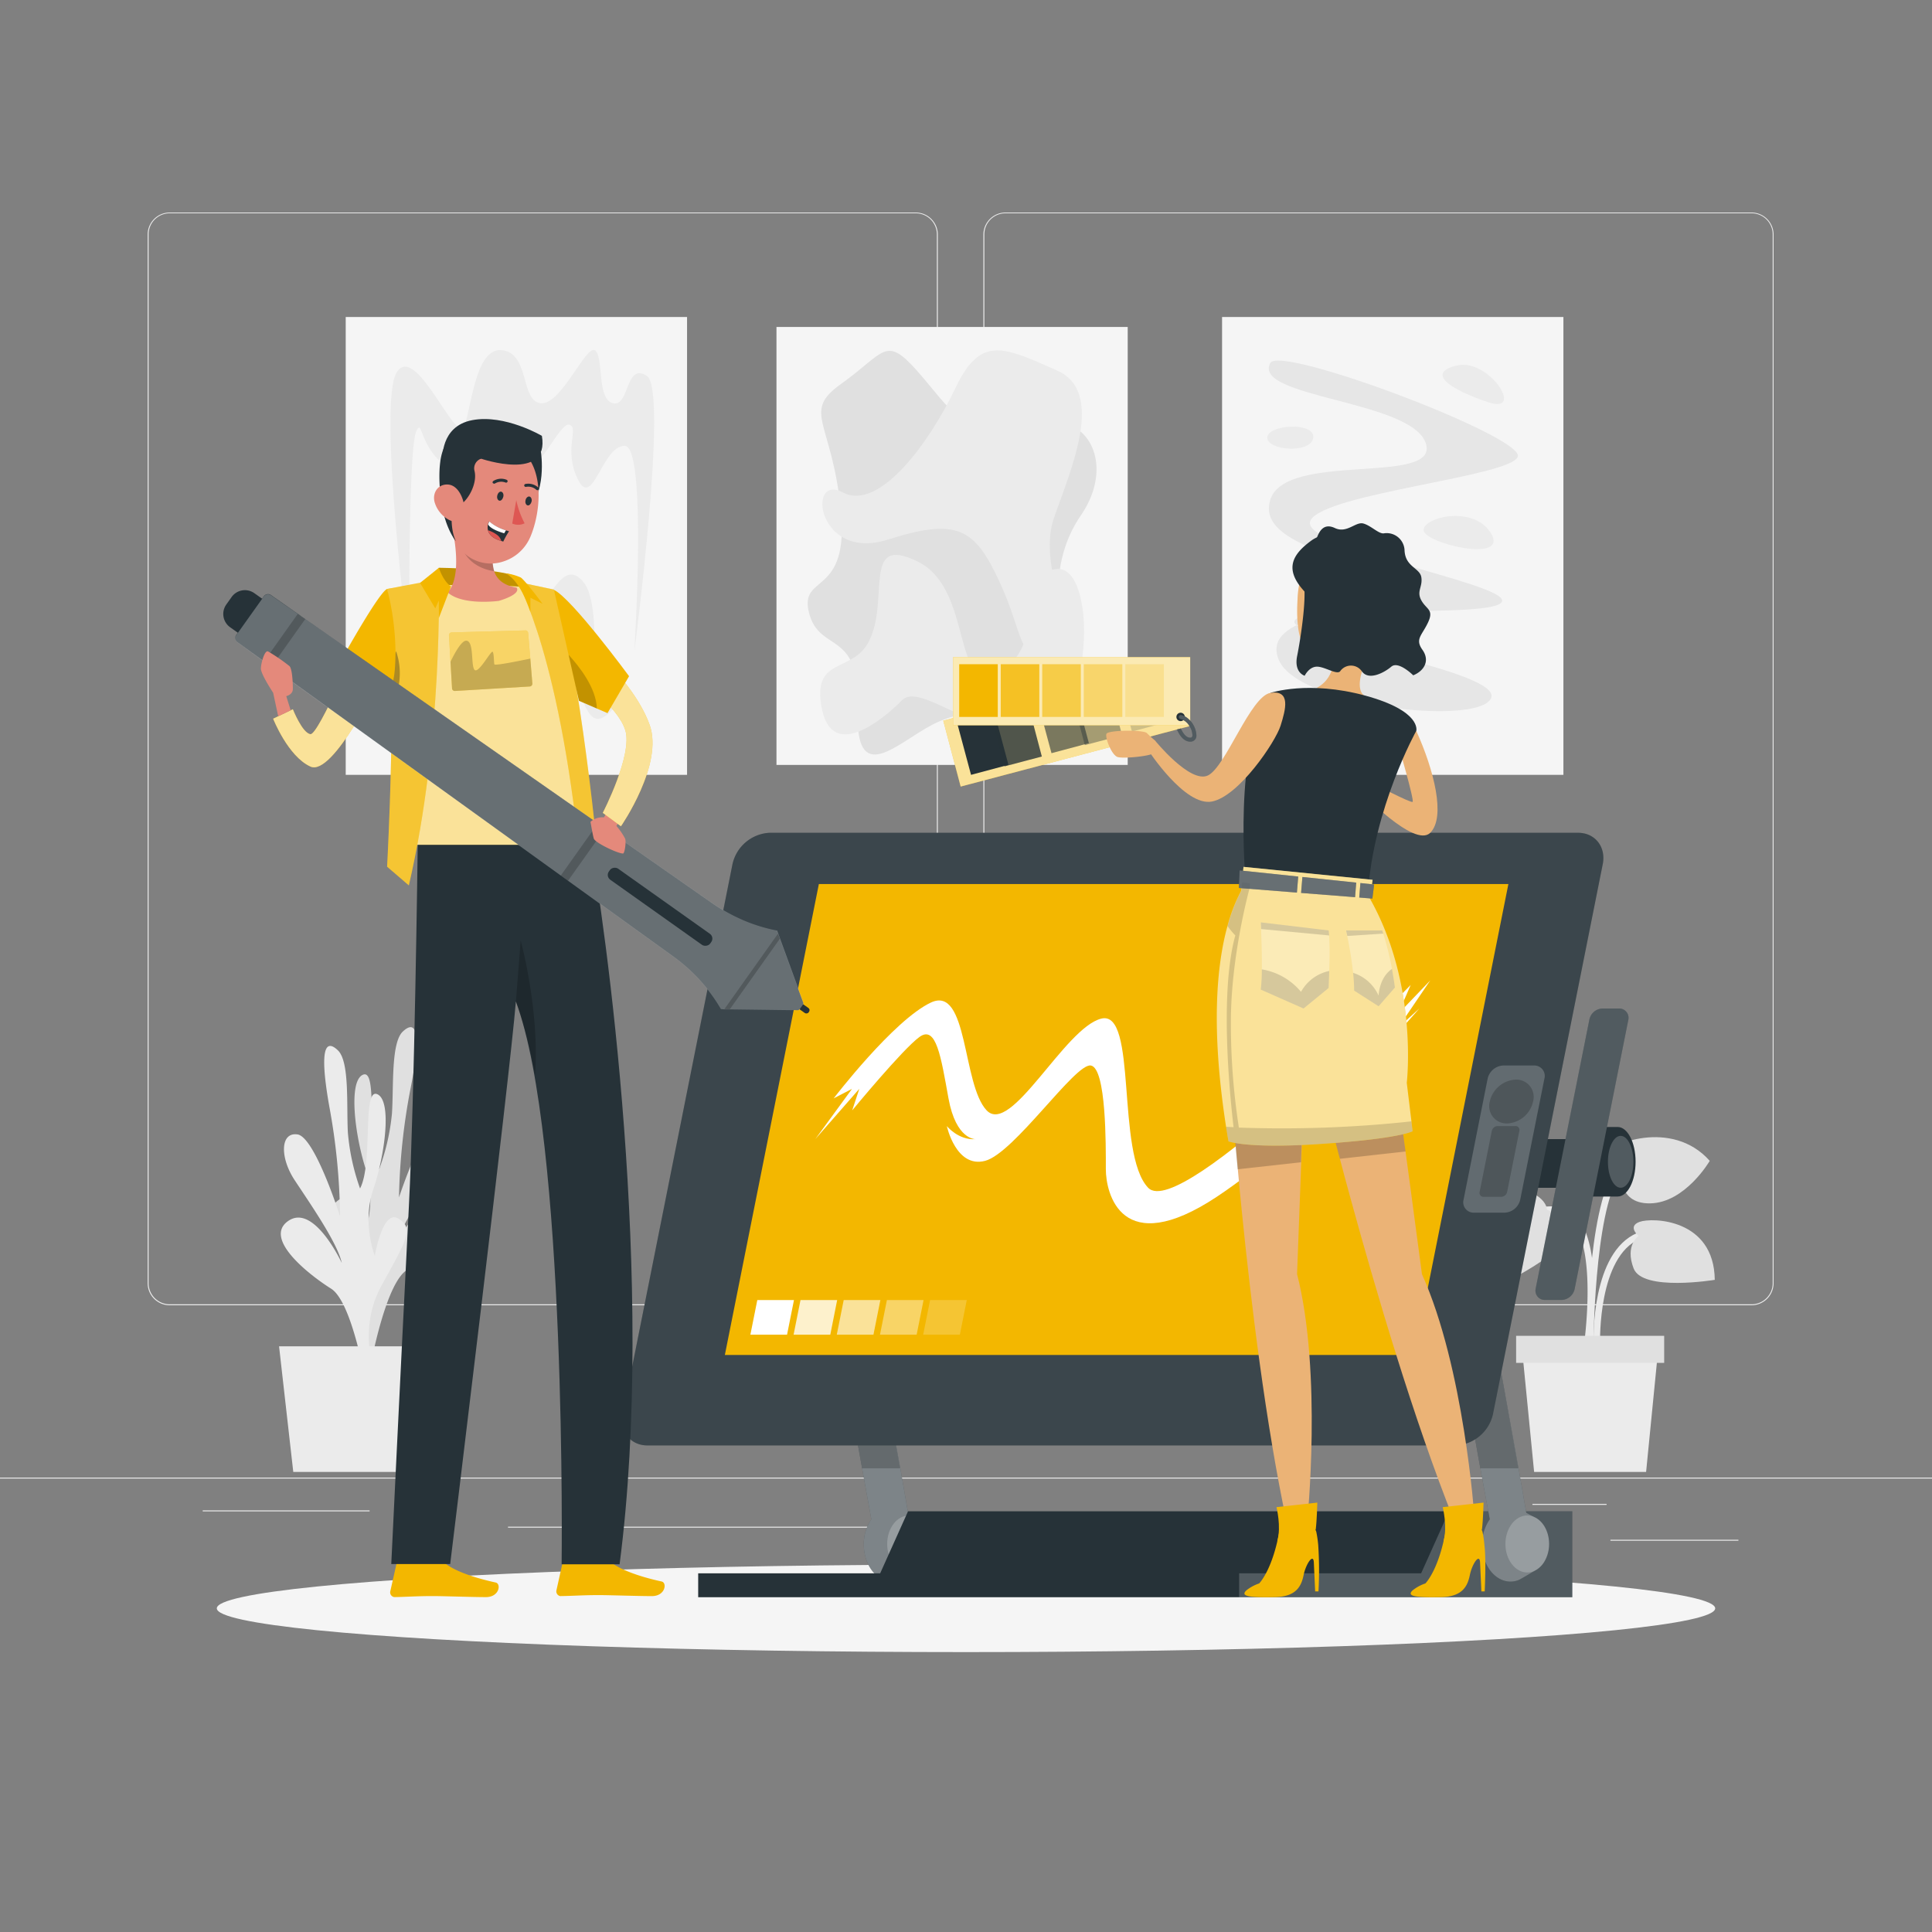 <svg xmlns="http://www.w3.org/2000/svg" viewBox="0 0 500 500"><rect x="0" y="0" width="500" height="500" fill="#808080" stroke="none"/><g id="freepik--background-complete--inject-71"><rect y="382.4" width="500" height="0.25" style="fill:#ebebeb"></rect><rect x="416.78" y="398.49" width="33.12" height="0.25" style="fill:#ebebeb"></rect><rect x="322.53" y="401.21" width="8.69" height="0.25" style="fill:#ebebeb"></rect><rect x="396.59" y="389.21" width="19.19" height="0.25" style="fill:#ebebeb"></rect><rect x="52.46" y="390.89" width="43.19" height="0.25" style="fill:#ebebeb"></rect><rect x="104.56" y="390.89" width="6.33" height="0.25" style="fill:#ebebeb"></rect><rect x="131.47" y="395.11" width="93.68" height="0.25" style="fill:#ebebeb"></rect><path d="M237,337.8H43.91a5.71,5.71,0,0,1-5.7-5.71V60.66A5.71,5.71,0,0,1,43.91,55H237a5.71,5.71,0,0,1,5.71,5.71V332.09A5.71,5.71,0,0,1,237,337.8ZM43.91,55.2a5.46,5.46,0,0,0-5.45,5.46V332.09a5.46,5.46,0,0,0,5.45,5.46H237a5.47,5.47,0,0,0,5.46-5.46V60.66A5.47,5.47,0,0,0,237,55.2Z" style="fill:#ebebeb"></path><path d="M453.31,337.8H260.21a5.72,5.72,0,0,1-5.71-5.71V60.66A5.72,5.72,0,0,1,260.21,55h193.1A5.71,5.71,0,0,1,459,60.66V332.09A5.71,5.71,0,0,1,453.31,337.8ZM260.21,55.2a5.47,5.47,0,0,0-5.46,5.46V332.09a5.47,5.47,0,0,0,5.46,5.46h193.1a5.47,5.47,0,0,0,5.46-5.46V60.66a5.47,5.47,0,0,0-5.46-5.46Z" style="fill:#ebebeb"></path><rect x="200.95" y="84.62" width="90.9" height="113.34" style="fill:#f5f5f5"></rect><path d="M217.6,99.41c11.45-8.2,11.48-12.7,19.68-3.51s13.91,20.31,28.79,14.51,23.17,9.21,13.64,23-6,32.69,0,41.72,3.22,21.2-6.4,14.39-22.64-6.8-31.95-2-20.2,16.67-19.37-4.08-9.84-14.25-12.59-24.74,10.52-3.84,8.2-26.82S207.45,106.69,217.6,99.41Z" style="fill:#e0e0e0"></path><path d="M273.6,95.9c-13.92-6.17-19.82-9.21-26.34,4.54s-19.66,32.05-29.14,27-6.61,18,11.6,12.22,22.6-2.86,29,11,4.89,21.6,12.62,16.54-2.94-20.64,1.44-33.22S286.1,101.44,273.6,95.9Z" style="fill:#ebebeb"></path><path d="M224.82,166.09c5.61-10.77-2-28,12.68-20.76s8.53,35,21.15,28.42,4.07-25.57,14.84-26.5,9.6,41.43-6.11,42.29-29.27-13.09-34-8.27-17.93,15.84-20.67,2.19S220.5,174.35,224.82,166.09Z" style="fill:#ebebeb"></path><rect x="316.28" y="82.04" width="88.34" height="118.49" transform="translate(720.89 282.57) rotate(180)" style="fill:#f5f5f5"></rect><path d="M328.75,93.94c2.55-4.74,65.76,19.09,64.06,24.24s-49.39,9.42-53.59,16.39,50.51,16.26,49.52,21S336,156.09,335,160.8s54.54,12.89,50.84,20-49.81,2-54.88-10,22.84-11.18,23.64-19.13-29.75-9.5-25.87-22.27,44-3.56,40.26-14.7S323.91,102.91,328.75,93.94Z" style="fill:#e6e6e6"></path><path d="M377.1,94.58c8.25-1.94,17.78,12.81,8,9.51S368.85,96.51,377.1,94.58Z" style="fill:#ebebeb"></path><path d="M339.87,113.23c.41-4.11-11.76-3.38-11.9,0S339.44,117.52,339.87,113.23Z" style="fill:#ebebeb"></path><path d="M385.86,138c-4.46-7.35-17.57-4.17-17.43-.78S390.67,145.91,385.86,138Z" style="fill:#ebebeb"></path><rect x="89.47" y="82.04" width="88.34" height="118.49" style="fill:#f5f5f5"></rect><path d="M105.91,168.55S97.57,104,102.72,96.27s15.73,20.19,17.63,13.65,3.1-20.46,9.93-19.25,4.43,13.22,9.71,13.69S151.72,89,154,90.67s.37,12.75,4.68,13.69,3.13-10.75,8.75-7.06-3.26,71.25-3.26,71.25,3.37-53.18-2.5-53.18-8.26,16.51-12.1,8.73.4-13.39-2.19-14.18-8,13.14-12,11.21-2.33-9.94-5.09-11.21,7.73,19-7.58,14.35-12.84-17.26-15-12.6S105.91,168.55,105.91,168.55Z" style="fill:#ebebeb"></path><path d="M151.22,150.92c-6-7.92-9.78,7.42-16.58,12.47s-4.38-18.64-13.15-13.09-2.52,19.89-8.33,24.22-4.84,19.86,1.68,11.92,6.4-28.9,11.31-15.54,7.06,26.39,11.38,14.84.52-29.18,6.91-19.11,6.54,23.66,12.94,18.12-3.82-9.09-3.57-15.22S153.75,154.27,151.22,150.92Z" style="fill:#ebebeb"></path><path d="M411.56,348.59c.15-1,3.65-25.17-3.36-33.51a7.59,7.59,0,0,0-5.82-2.87c-14.15-.33-16.09,11-16.11,11.15l1.67.26c.07-.41,1.75-10,14.4-9.72a5.93,5.93,0,0,1,4.57,2.27c6.53,7.76,3,31.93,3,32.17Z" style="fill:#ebebeb"></path><path d="M412.42,347.49l1.68-.06c0-.22-.56-22.24,10.3-26.8,10.63-4.45,15.42,4.71,15.62,5.1l1.51-.76c-.06-.11-5.67-11-17.79-5.89C411.82,324.08,412.39,346.53,412.42,347.49Z" style="fill:#ebebeb"></path><path d="M412.37,349.22c0-.35.1-35.19,6.89-45.38,6.52-9.78,17-5.18,17.49-5l.7-1.53c-.13-.06-12.27-5.42-19.59,5.57-7.08,10.61-7.18,44.86-7.18,46.32Z" style="fill:#ebebeb"></path><path d="M400.35,313.05s6.18,2.28,4.35,7.66-21.38,14.23-21.38,14.23-8.18-7.51-.67-19.7S400.19,309.2,400.35,313.05Z" style="fill:#e0e0e0"></path><path d="M419.57,302s-4.39-.47-4-3.14,17.06-9.55,26.91,1.57c0,0-6.31,10.84-15.43,11S419.57,302,419.57,302Z" style="fill:#e0e0e0"></path><path d="M424.07,319.86s-3-2.45.24-3.64,19.3-.86,19.47,15c0,0-18.68,3.1-21-2.95S424.07,319.86,424.07,319.86Z" style="fill:#e0e0e0"></path><polygon points="397.03 380.94 426.01 380.94 429.14 349.22 393.91 349.22 397.03 380.94" style="fill:#ebebeb"></polygon><rect x="392.36" y="345.72" width="38.32" height="7" transform="translate(823.05 698.43) rotate(180)" style="fill:#e0e0e0"></rect><path d="M93.13,352.22s5.65-12.33-.8-24.48-8.33-15-4.21-17.5,6,9.72,6,9.72,3.47-8.4.6-17.19-4.66-23.11-.74-24.65.74,17.86,4.14,24.48a57.1,57.1,0,0,0,3.32-14.43c.46-7.06-.27-18.33,2.82-21.22s5.07-.89,2,14.69a163.44,163.44,0,0,0-3,28.25s6.7-20.44,11.2-21,4.5,6,.64,11.76-11.27,16-12.49,21.32c0,0,7.36-15.38,14-10.66s-5.77,14-11.28,17.36S96,353,96,353Z" style="fill:#e0e0e0"></path><path d="M97.59,357.27s-5.5-12.41,1.1-24.46,8.51-14.89,4.42-17.44S97,325,97,325s-3.36-8.45-.39-17.2,4.93-23,1-24.63-1,17.85-4.43,24.41a57.22,57.22,0,0,1-3.15-14.47c-.38-7.07.48-18.33-2.57-21.27s-5-1-2.21,14.66A163.35,163.35,0,0,1,88,314.79S81.5,294.26,77,293.59s-4.57,6-.79,11.76,11.09,16.19,12.24,21.5c0,0-7.17-15.49-13.84-10.88s5.59,14.09,11.07,17.53,9,24.54,9,24.54Z" style="fill:#ebebeb"></path><polygon points="72.22 348.42 117.67 348.42 113.99 380.94 75.9 380.94 72.22 348.42" style="fill:#ebebeb"></polygon></g><g id="freepik--Shadow--inject-71"><ellipse id="freepik--path--inject-71" cx="250" cy="416.24" rx="193.89" ry="11.32" style="fill:#f5f5f5"></ellipse></g><g id="freepik--Device--inject-71"><path d="M240.91,399.58a9,9,0,0,1-1,4.15,6.24,6.24,0,0,1-2.53,2.67s-3.75,2.25-4.26,2.47l0,0h0a5.64,5.64,0,0,1-2.19.45c-4.08,0-7.38-4.31-7.38-9.63a11.31,11.31,0,0,1,1.95-6.5L223.11,380,217,345.81,203.8,272.53h9.84l13.17,73.28L233,380,235,391.51l2.06,1.1C239.31,393.6,240.91,396.34,240.91,399.58Z" style="fill:#263238"></path><path d="M240.91,399.58a9,9,0,0,1-1,4.15,6.24,6.24,0,0,1-2.53,2.67s-3.75,2.25-4.26,2.47l0,0h0a5.64,5.64,0,0,1-2.19.45c-4.08,0-7.38-4.31-7.38-9.63a11.31,11.31,0,0,1,1.95-6.5L223.11,380,217,345.81,203.8,272.53h9.84l13.17,73.28L233,380,235,391.51l2.06,1.1C239.31,393.6,240.91,396.34,240.91,399.58Z" style="fill:#fff;opacity:0.4"></path><path d="M240.91,399.58c0,4.07-2.53,7.38-5.65,7.38s-5.66-3.31-5.66-7.38,2.53-7.38,5.66-7.38S240.91,395.5,240.91,399.58Z" style="fill:#fff;opacity:0.2"></path><polygon points="232.95 380 223.11 380 216.97 345.81 203.8 272.53 213.64 272.53 226.81 345.81 232.95 380" style="opacity:0.2;isolation:isolate"></polygon><rect x="367.31" y="294.8" width="44.07" height="12.6" style="fill:#263238"></rect><path d="M407.52,333.56l13.9-69.68a2.41,2.41,0,0,0-2.36-2.88h-4.23a3.57,3.57,0,0,0-3.5,2.87l-13.91,69.68a2.41,2.41,0,0,0,2.36,2.88H404A3.57,3.57,0,0,0,407.52,333.56Z" style="fill:#263238"></path><path d="M418.65,291.66h-8.54c-2.57,0-4.64,4-4.64,9s2.07,9,4.64,9h8.54c2.56,0,4.64-4,4.64-9S421.21,291.66,418.65,291.66Z" style="fill:#263238"></path><path d="M422.72,300.68c0,3.71-1.47,6.71-3.29,6.71s-3.3-3-3.3-6.71,1.48-6.72,3.3-6.72S422.72,297,422.72,300.68Z" style="fill:#fff;opacity:0.2"></path><path d="M407.52,333.56l13.9-69.68a2.41,2.41,0,0,0-2.36-2.88h-4.23a3.57,3.57,0,0,0-3.5,2.87l-13.91,69.68a2.41,2.41,0,0,0,2.36,2.88H404A3.57,3.57,0,0,0,407.52,333.56Z" style="fill:#fff;opacity:0.2"></path><polygon points="406.91 391.12 406.91 413.36 180.69 413.36 180.69 407.17 227.79 407.17 235 391.12 406.91 391.12" style="fill:#263238"></polygon><polygon points="406.91 391.12 406.91 413.36 320.69 413.36 320.69 407.17 367.79 407.17 375 391.12 406.91 391.12" style="fill:#fff;opacity:0.2"></polygon><path d="M400.91,399.58a9,9,0,0,1-1,4.15,6.24,6.24,0,0,1-2.53,2.67s-3.75,2.25-4.26,2.47l0,0h0a5.64,5.64,0,0,1-2.19.45c-4.08,0-7.38-4.31-7.38-9.63a11.31,11.31,0,0,1,2-6.5L383.11,380,377,345.81,363.8,272.53h9.84l13.17,73.28L393,380,395,391.51l2.06,1.1C399.31,393.6,400.91,396.34,400.91,399.58Z" style="fill:#263238"></path><path d="M400.91,399.58a9,9,0,0,1-1,4.15,6.24,6.24,0,0,1-2.53,2.67s-3.75,2.25-4.26,2.47l0,0h0a5.64,5.64,0,0,1-2.19.45c-4.08,0-7.38-4.31-7.38-9.63a11.31,11.31,0,0,1,2-6.5L383.11,380,377,345.81,363.8,272.53h9.84l13.17,73.28L393,380,395,391.51l2.06,1.1C399.31,393.6,400.91,396.34,400.91,399.58Z" style="fill:#fff;opacity:0.4"></path><path d="M400.91,399.58c0,4.07-2.53,7.38-5.65,7.38s-5.66-3.31-5.66-7.38,2.53-7.38,5.66-7.38S400.91,395.5,400.91,399.58Z" style="fill:#fff;opacity:0.2"></path><polygon points="392.95 380 383.11 380 376.97 345.81 363.8 272.53 373.64 272.53 386.81 345.81 392.95 380" style="opacity:0.2;isolation:isolate"></polygon><path d="M376.73,374.08H167.56c-4.43,0-7.3-3.65-6.4-8.14l28.4-142.28a10.37,10.37,0,0,1,9.65-8.14H408.38c4.43,0,7.3,3.65,6.41,8.14l-28.4,142.28A10.38,10.38,0,0,1,376.73,374.08Z" style="fill:#263238"></path><path d="M376.73,374.08H167.56c-4.43,0-7.3-3.65-6.4-8.14l28.4-142.28a10.37,10.37,0,0,1,9.65-8.14H408.38c4.43,0,7.3,3.65,6.41,8.14l-28.4,142.28A10.38,10.38,0,0,1,376.73,374.08Z" style="fill:#fff;opacity:0.1"></path><polygon points="366.05 350.67 187.59 350.67 211.92 228.79 390.37 228.79 366.05 350.67" style="fill:#F3B700"></polygon><path d="M389.37,313.84h-7.91a2.69,2.69,0,0,1-2.68-3.4L385,279.16a4.35,4.35,0,0,1,4-3.41H397a2.7,2.7,0,0,1,2.69,3.41l-6.25,31.28A4.33,4.33,0,0,1,389.37,313.84Z" style="fill:#fff;opacity:0.2"></path><path d="M396.76,285.07a7.23,7.23,0,0,1-6.73,5.68,4.5,4.5,0,0,1-4.47-5.68,7.23,7.23,0,0,1,6.73-5.67A4.49,4.49,0,0,1,396.76,285.07Z" style="opacity:0.2;isolation:isolate"></path><path d="M388.55,309.73h-4.62a1,1,0,0,1-1-1.27l3.15-15.77a1.61,1.61,0,0,1,1.5-1.27h4.62a1,1,0,0,1,1,1.27l-3.15,15.77A1.61,1.61,0,0,1,388.55,309.73Z" style="opacity:0.2;isolation:isolate"></path><path d="M215.75,284.26s15.49-20.24,25.16-24.8,8.09,21.17,14.42,27.89S275.51,266,285,263.62s3.71,34.94,12.14,43.77,67.94-52.48,67.94-52.48l-3.26,7.52,8.33-8.7L361.82,266l5.49-5s-27.64,32.33-52.41,48.73-28.71-1-28.71-7.12.14-26.19-3.89-26.86-19.85,22.73-27.37,24.68-9.89-9-9.89-9,3,3.71,7.43,3.38c0,0-5.05.21-7-10.54s-3.17-19.06-7.52-15.9-17.4,19-17.4,19l1.84-5.58L211,294.8l9.5-13Z" style="fill:#fff"></path><polygon points="203.69 345.41 194.2 345.41 195.99 336.45 205.48 336.45 203.69 345.41" style="fill:#fff"></polygon><polygon points="214.88 345.41 205.38 345.41 207.17 336.45 216.66 336.45 214.88 345.41" style="fill:#fff;opacity:0.8"></polygon><polygon points="226.05 345.41 216.56 345.41 218.35 336.45 227.84 336.45 226.05 345.41" style="fill:#fff;opacity:0.6"></polygon><polygon points="237.23 345.41 227.74 345.41 229.53 336.45 239.02 336.45 237.23 345.41" style="fill:#fff;opacity:0.4"></polygon><polygon points="248.41 345.41 238.92 345.41 240.71 336.45 250.2 336.45 248.41 345.41" style="fill:#fff;opacity:0.2"></polygon></g><g id="freepik--character-2--inject-71"><rect x="245.36" y="178.38" width="61.35" height="17.64" transform="translate(-38.65 76.67) rotate(-14.79)" style="fill:#F3B700"></rect><rect x="245.36" y="178.38" width="61.35" height="17.64" transform="translate(-38.65 76.67) rotate(-14.79)" style="fill:#fff;opacity:0.6;isolation:isolate"></rect><rect x="247.68" y="186.38" width="9.98" height="13.64" transform="matrix(0.97, -0.26, 0.26, 0.97, -40.95, 70.91)" style="fill:#263238"></rect><rect x="258.07" y="183.64" width="9.98" height="13.64" transform="translate(-39.9 73.47) rotate(-14.79)" style="fill:#263238;opacity:0.8"></rect><rect x="268.46" y="180.89" width="9.98" height="13.64" transform="matrix(0.97, -0.26, 0.26, 0.97, -38.86, 76.03)" style="fill:#263238;opacity:0.6"></rect><rect x="278.85" y="178.15" width="9.98" height="13.64" transform="translate(-37.82 78.59) rotate(-14.79)" style="fill:#263238;opacity:0.4"></rect><rect x="289.24" y="175.41" width="9.98" height="13.64" transform="matrix(0.97, -0.26, 0.26, 0.97, -36.77, 81.15)" style="fill:#263238;opacity:0.2"></rect><rect x="246.67" y="170.07" width="61.35" height="17.64" style="fill:#F3B700"></rect><rect x="246.67" y="170.07" width="61.35" height="17.64" style="fill:#fff;opacity:0.7;isolation:isolate"></rect><rect x="248.24" y="171.9" width="9.98" height="13.64" style="fill:#F3B700"></rect><rect x="258.99" y="171.9" width="9.98" height="13.64" style="fill:#F3B700;opacity:0.8"></rect><rect x="269.73" y="171.9" width="9.98" height="13.64" style="fill:#F3B700;opacity:0.6"></rect><rect x="280.48" y="171.9" width="9.98" height="13.64" style="fill:#F3B700;opacity:0.4"></rect><rect x="291.23" y="171.9" width="9.98" height="13.64" style="fill:#F3B700;opacity:0.2"></rect><circle cx="305.54" cy="185.54" r="1.09" style="fill:#263238"></circle><path d="M309.64,190.39a1.54,1.54,0,0,1-1.62,1.55h0c-1.7,0-2.81-1.73-3.42-3.15l1-.26c.53,1.18,1.35,2.38,2.41,2.38h0c.33,0,.56-.1.59-.6a4.41,4.41,0,0,0-.77-2.37,3.89,3.89,0,0,0-2.38-1.89.51.51,0,0,1,.17-1,3.87,3.87,0,0,1,1.79.86A6.1,6.1,0,0,1,309.64,190.39Z" style="fill:#263238"></path><g style="opacity:0.2;isolation:isolate"><path d="M309.64,190.39a1.54,1.54,0,0,1-1.62,1.55h0c-1.7,0-2.81-1.73-3.42-3.15l1-.26c.53,1.18,1.35,2.38,2.41,2.38h0c.33,0,.56-.1.59-.6a4.41,4.41,0,0,0-.77-2.37,3.89,3.89,0,0,0-2.38-1.89.51.51,0,0,1,.17-1,3.87,3.87,0,0,1,1.79.86A6.1,6.1,0,0,1,309.64,190.39Z" style="fill:#fff"></path></g><path d="M366.53,189.15c4.58,10.11,7.68,22.32,3.62,26.37s-18.07-10.7-18.07-10.7l3.15-2.13s9.84,5.18,10.35,4.83-3.76-14.94-3.76-14.94Z" style="fill:#ebb376"></path><path d="M298.88,191.6a24.16,24.16,0,0,1-2.06-1.87c-.86-.9-10.05-.81-10.47.18s1.34,5.51,2.87,6,8-.21,9.08-.86S298.88,191.6,298.88,191.6Z" style="fill:#ebb376"></path><path d="M338.3,393.9,333,394c-5.43-25.48-9.26-57-11.65-80.81-.37-3.73-.72-7.26-1-10.56-.14-1.56-.28-3.07-.41-4.51-.64-7.16-1.08-12.83-1.34-16.33-.19-2.56-.29-4-.29-4h19.29l-.18,4.91-.6,16.23-.06,1.85-.4,10.71-.68,18.24C342.25,355.42,338.3,393.9,338.3,393.9Z" style="fill:#ebb376"></path><path d="M381.57,392.53l-5.25,1c-10.52-26.29-20.4-60-26.83-83.49-1-3.64-1.91-7-2.73-10.14,0-.16-.07-.31-.12-.46-1.62-6.14-2.86-11-3.64-14.14l-.93-3.76,19-3.28,1.07,8L363.75,298l.31,2.3,1.08,8L368,329.76C378.92,353.94,381.57,392.53,381.57,392.53Z" style="fill:#ebb376"></path><path d="M363.75,298l-17,1.9c0-.16-.07-.31-.12-.46-1.62-6.14-2.86-11-3.64-14.14l19.16.95Z" style="opacity:0.2;isolation:isolate"></path><path d="M337.37,282.71l-.6,16.23-.06,1.85-16.41,1.82c-.14-1.56-.28-3.07-.41-4.51-.64-7.16-1.08-12.83-1.34-16.33Z" style="opacity:0.2;isolation:isolate"></path><path d="M322.53,411.61a10.76,10.76,0,0,1,3.34-1.82h0s3.64-3.6,5.39-14.46l4.76-1.24a4.05,4.05,0,0,1,4.32,1.69,2.06,2.06,0,0,1,.31.63,29.84,29.84,0,0,1,.51,3.52,99.37,99.37,0,0,1,.06,11.92h-.86l-.34-7.48c-.12-2.54-2.07.44-2.63,3.18s-1.73,5.64-7.3,5.78C323.59,413.46,320.89,413.2,322.53,411.61Z" style="fill:#F3B700"></path><path d="M340.51,395.87c.31-2.54.41-7,.41-7l-10.57,1.18s1.28,5,.22,8.79C335.9,397.48,340.51,395.87,340.51,395.87Z" style="fill:#F3B700"></path><path d="M365.55,411.61a10.65,10.65,0,0,1,3.34-1.82h0s3.64-3.6,5.39-14.46l4.75-1.24a4.06,4.06,0,0,1,4.33,1.69,2,2,0,0,1,.3.63,26.19,26.19,0,0,1,.51,3.52c.48,3.68.07,11.92.07,11.92h-.86l-.34-7.48c-.13-2.54-2.07.44-2.63,3.18s-1.74,5.64-7.31,5.78C366.61,413.46,363.91,413.2,365.55,411.61Z" style="fill:#F3B700"></path><path d="M383.53,395.87c.31-2.54.41-7,.41-7l-10.57,1.18s1.28,5,.22,8.79C378.92,397.48,383.53,395.87,383.53,395.87Z" style="fill:#F3B700"></path><path d="M352.33,168.93a1.6,1.6,0,0,1-.25.18,11.61,11.61,0,0,1-4.08,2c-4.32,1-7.27.41-9.2-1.55h0c-2.69-2.93-3.37-8.12-3-14.39a23.61,23.61,0,0,1,1.37-7.31s0-.09,0-.11.07-.19.11-.27a8.57,8.57,0,0,1,6.28-5.22,17.65,17.65,0,0,1,3.7-.41C359.5,141.72,361.69,162,352.33,168.93Z" style="fill:#ebb376"></path><path d="M352.08,169.11a11.32,11.32,0,0,1-4.08,1.83c-4.32,1-7.27.26-9.2-1.72a12.17,12.17,0,0,0,7.75-.64C348.3,167.78,350.24,168.19,352.08,169.11Z" style="opacity:0.2;isolation:isolate"></path><path d="M353.32,180.14c.75,3.48-3.75,4.9-3.75,4.9-7.37-3.15-8.73-7.07-8.73-7.07,6.14-3.2,4.36-12.27,4.36-12.27l1.25.62,8.78,1.71s-2.44,4.68-2.76,5.74c0,0,0,0,0,0C350.81,179.37,353.32,180.14,353.32,180.14Z" style="fill:#ebb376"></path><path d="M337.17,147.78s-.68,8.56,7.44,12.24c0,0,3.48,8.9,8.62,9,7,.18,13.15-9.78,10.73-19.91C360.82,136,340.9,134.91,337.17,147.78Z" style="fill:#263238"></path><path d="M340.5,157.56c0-1.33,1.08-3.58,3.15-3.27s3.34,5.61-1.94,6.79C341,161.25,340.49,160.35,340.5,157.56Z" style="fill:#ebb376"></path><path d="M352.08,138.68s-8.17-2.07-12.69,1.21c-5.27,3.84-7.27,7.81-1,14,0,0,13.72-4.45,18.28-3.5a49.47,49.47,0,0,1,7.83,2.27C365.43,143.57,356.64,136.82,352.08,138.68Z" style="fill:#263238"></path><path d="M340.84,139.07c.51-1.22,1.55-3.87,4.64-2.41s5.36-1.71,7.34-1.18,4,2.74,5.31,2.55a4.63,4.63,0,0,1,5.37,4.49c.24,4.27,4,4.43,4.35,6.93s-1.32,3.56,0,5.94,3.3,2.33,1.72,5.71-3.43,4.27-1.45,7.06.52,5.43-2.38,6.61c0,0-3.82-3.82-5.67-2.24s-5.84,3.67-7.6,1.24a3.42,3.42,0,0,0-5.55-.18c-.69,1.31-4-1.06-6.08-1.06s-3.19,2.35-3.19,2.35-2.82-.77-1.95-5.11,2.8-16.49,1.45-19.92S340.84,139.07,340.84,139.07Z" style="fill:#263238"></path><path d="M328.87,179.3s9.75-3.28,24.45.72,13.21,9.13,13.21,9.13-11.1,19.9-12.56,42.45l-31.56-3.07S318.93,192.84,328.87,179.3Z" style="fill:#263238"></path><path d="M321.19,230.57h0l.63-6.21,33.41,3.35-.7,4.87h0c12.58,22.28,9.54,47.68,9.54,47.68l1.52,12.5s-3.15,1.95-24.32,3.33c-18.61,1.22-23.34-.71-23.34-.71C311.33,256.72,317,238.32,321.19,230.57Z" style="fill:#F3B700"></path><path d="M365.58,292.76s-3.15,1.95-24.32,3.33c-18.61,1.22-23.34-.71-23.34-.71-.22-1.28-.42-2.53-.61-3.76-4-25.74-2.39-42,.35-51.93a42.89,42.89,0,0,1,3.53-9.12l.23-2.24.4-4,33.41,3.35-.7,4.87h0c12.58,22.28,9.54,47.68,9.54,47.68l1.2,9.9Z" style="fill:#fff;opacity:0.6;isolation:isolate"></path><polygon points="335.64 231 320.61 229.81 320.81 225.26 335.98 226.85 335.64 231" style="fill:#263238"></polygon><polygon points="350.69 232.19 336.72 231.09 337.06 226.96 350.99 228.42 350.69 232.19" style="fill:#263238"></polygon><polygon points="352.07 228.53 355.62 228.91 355.17 232.55 351.77 232.28 352.07 228.53" style="fill:#263238"></polygon><path d="M344,251.29c-.07,2.51-.16,4.41-.16,4.41l-6.49,5.3-11.07-4.9a45,45,0,0,0,.28-5.23c.05-3.75-.1-8.08-.2-10.43-.05-1.07-.08-1.73-.08-1.73l17.56,2.09c.05.37.09.81.12,1.29C344.16,244.59,344.11,248.35,344,251.29Z" style="fill:#fff;opacity:0.3;isolation:isolate"></path><path d="M361,255.57l-4.22,4.85-6.33-4.06a43,43,0,0,0-.27-4.59,93,93,0,0,0-1.53-9.55c-.19-.89-.31-1.42-.31-1.42h9.36c.09.27.19.54.27.82a72.7,72.7,0,0,1,2.27,9.14C360.74,253.58,361,255.57,361,255.57Z" style="fill:#fff;opacity:0.3;isolation:isolate"></path><path d="M344,251.29c-.07,2.51-.16,4.41-.16,4.41l-6.49,5.3-11.07-4.9a45,45,0,0,0,.28-5.23,16.7,16.7,0,0,1,10.14,5.82A10.91,10.91,0,0,1,344,251.29Z" style="opacity:0.15;isolation:isolate"></path><path d="M326.38,240.44c-.05-1.07-.08-1.73-.08-1.73l17.56,2.09c.05.37.09.81.12,1.29Z" style="opacity:0.15;isolation:isolate"></path><path d="M358,241.62l-9.32.6c-.19-.89-.31-1.42-.31-1.42h9.36C357.77,241.07,357.87,241.34,358,241.62Z" style="opacity:0.15;isolation:isolate"></path><path d="M361,255.57l-4.22,4.85-6.33-4.06a43,43,0,0,0-.27-4.59,10.8,10.8,0,0,1,6.6,5.91s.1-4.63,3.46-6.92C360.74,253.58,361,255.57,361,255.57Z" style="opacity:0.15;isolation:isolate"></path><path d="M365.58,292.76s-3.15,1.95-24.32,3.33c-18.61,1.22-23.34-.71-23.34-.71-.22-1.28-.42-2.53-.61-3.76l1.94.09c-.94-7.91-3.68-34.84.45-49.62a21.85,21.85,0,0,1-2-2.4,42.89,42.89,0,0,1,3.53-9.12l.23-2.24a14,14,0,0,1,2,.3v1s-4.91,17.51-4.91,34.85a176,176,0,0,0,2.07,27.34,311.31,311.31,0,0,0,44.64-1.61Z" style="opacity:0.15;isolation:isolate"></path><g style="opacity:0.3;isolation:isolate"><polygon points="335.64 231 320.61 229.81 320.81 225.26 335.98 226.85 335.64 231" style="fill:#fff"></polygon><polygon points="350.69 232.19 336.72 231.09 337.06 226.96 350.99 228.42 350.69 232.19" style="fill:#fff"></polygon><polygon points="352.07 228.53 355.62 228.91 355.17 232.55 351.77 232.28 352.07 228.53" style="fill:#fff"></polygon></g><path d="M298.88,191.6l-1.74,2.52s9.49,14.64,16.48,13.32,16.48-15.43,17.8-19.65,2.67-9.2-2.55-8.49-11.69,19.32-16.31,21.41S298.88,191.6,298.88,191.6Z" style="fill:#ebb376"></path></g><g id="freepik--character-1--inject-71"><g id="freepik--group--inject-71"><path d="M113.59,146.94s15.76.15,20.25,2.37-9.59,17.23-14.15,14.64S109.19,153.2,113.59,146.94Z" style="fill:#F3B700"></path><path d="M113.59,146.94s15.76.15,20.25,2.37-9.59,17.23-14.15,14.64S109.19,153.2,113.59,146.94Z" style="opacity:0.2;isolation:isolate"></path><path d="M113.51,403.86H103.38a.73.73,0,0,0-.71.57L101,411.86a1.23,1.23,0,0,0,1,1.46l.27,0c3.28-.06,5.67-.26,9.79-.26,2.53,0,10.19.27,13.69.27s4-3.46,2.52-3.78c-6.43-1.4-11.27-3.34-13.33-5.19A2,2,0,0,0,113.51,403.86Z" style="fill:#F3B700"></path><path d="M156.5,403.59H146.36a.74.74,0,0,0-.71.58L144,411.6a1.24,1.24,0,0,0,.95,1.46l.28,0c3.27-.05,5.66-.25,9.78-.25,2.54,0,10.19.26,13.69.26s4-3.46,2.53-3.78c-6.43-1.4-11.27-3.34-13.33-5.19A2,2,0,0,0,156.5,403.59Z" style="fill:#F3B700"></path><path d="M108.14,216h44.28c4.21,23,17.39,116.35,7.93,188.84h-15s1.39-110.09-11.84-145.67c-1.53,19-17,145.6-17,145.6H101.26s2.28-47.61,4.56-92.58C107.26,283.85,108.08,221.8,108.14,216Z" style="fill:#263238"></path><path d="M133.52,259.16a119,119,0,0,1,4.95,19.15c1.23-16.94-3.72-34.91-3.72-34.91Z" style="opacity:0.2;isolation:isolate"></path><path d="M100.18,152.42a200.77,200.77,0,0,1,43.18.21s7.37,33.75,8.11,66H106.89S106.85,173.1,100.18,152.42Z" style="fill:#F3B700"></path><path d="M100.18,152.42a200.77,200.77,0,0,1,43.18.21s7.37,33.75,8.11,66H106.89S106.85,173.1,100.18,152.42Z" style="fill:#fff;opacity:0.6;isolation:isolate"></path><path d="M115.86,153.31c3.83,3.48,13.21,2.2,13.21,2.2s5.86-1.61,4.63-3.44c-3.45-.57-5.12-2.18-5.81-4.24a10,10,0,0,1-.35-3.94,20.71,20.71,0,0,1,.29-2.2l-11.6-8.59C117.75,138.77,119.61,149.2,115.86,153.31Z" style="fill:#e4897b"></path><path d="M118.91,138.56c.46,7,6.18,8.88,9,9.27a10,10,0,0,1-.35-3.94Z" style="opacity:0.2;isolation:isolate"></path><path d="M140,117s1.73,11.17-4.19,15.48-6-16.48-6-16.48Z" style="fill:#263238"></path><path d="M118.63,141.41a10.16,10.16,0,0,0,11.66,3.89,11.26,11.26,0,0,0,6.43-5.27,11.83,11.83,0,0,0,.53-1.07c2.9-6.84,3.79-18.79-3.44-23.24a11,11,0,0,0-15.13,3.49,10.86,10.86,0,0,0-1.64,4.84C116.18,132,115.3,136.69,118.63,141.41Z" style="fill:#e4897b"></path><path d="M128.69,128.28c-.15.63.14,1.23.57,1.3s.85-.4,1-1.05-.15-1.22-.57-1.29S128.81,127.63,128.69,128.28Z" style="fill:#263238"></path><path d="M136,129.51c-.15.63.15,1.22.57,1.29s.85-.4,1-1-.15-1.23-.57-1.3S136.09,128.89,136,129.51Z" style="fill:#263238"></path><path d="M133.61,129.43a23.41,23.41,0,0,0,2.16,6,3.81,3.81,0,0,1-3.2.06Z" style="fill:#de5753"></path><path d="M139.21,126.84a.41.41,0,0,1-.4-.07,3.08,3.08,0,0,0-2.66-.77.4.4,0,0,1-.47-.27.38.38,0,0,1,.27-.47h0a3.82,3.82,0,0,1,3.37.93.39.39,0,0,1,.05.54h0A.49.49,0,0,1,139.21,126.84Z" style="fill:#263238"></path><path d="M127.74,125.13a.43.43,0,0,1-.2-.11.39.39,0,0,1,.12-.53h0a3.78,3.78,0,0,1,3.5-.3.39.39,0,0,1,.17.51h0a.4.4,0,0,1-.51.18h0a3.09,3.09,0,0,0-2.76.27A.42.42,0,0,1,127.74,125.13Z" style="fill:#263238"></path><path d="M124.51,115.15v3.56a2.64,2.64,0,0,0-1.71,3.15c.78,3.09-1.44,7.47-3.93,9,0,0,.09-1.29-1-1.11s-1.61,6.88.12,10.31c0,0-2.85-3.26-3.82-10.47-.89-6.68-.46-12.1,1.17-14.45Z" style="fill:#263238"></path><path d="M112.49,130a7.62,7.62,0,0,0,3.68,4.53c2.37,1.26,4.13-.72,4-3.25-.17-2.25-1.58-5.69-4.2-5.88S111.81,127.58,112.49,130Z" style="fill:#e4897b"></path><path d="M131.74,137.49a21.12,21.12,0,0,0-1.49,2.66,5.08,5.08,0,0,1-.52-.15c-2.34-.68-3.19-1.77-3.44-2.77a3.07,3.07,0,0,1,0-1.49,2.88,2.88,0,0,1,.3-.79,11.59,11.59,0,0,0,4.31,2.29C131.42,137.41,131.74,137.49,131.74,137.49Z" style="fill:#263238"></path><path d="M130.94,137.24l-.46.78c-2.2-.66-3.66-1.41-4.15-2.28a2.88,2.88,0,0,1,.3-.79A11.59,11.59,0,0,0,130.94,137.24Z" style="fill:#fff"></path><path d="M129.73,140c-2.34-.68-3.19-1.77-3.44-2.77a7.87,7.87,0,0,1,2.45,1.27A2.94,2.94,0,0,1,129.73,140Z" style="fill:#de5753"></path><path d="M124.52,118.71s17.77,6.07,15.72-5.91c0,0-9.58-5.66-18-4.07s-7.7,10.24-7.7,10.24Z" style="fill:#263238"></path><path d="M113.54,149.9s1.19,40.77-7.73,79.24l-5.63-4.84s2.7-48.5,0-71.88Z" style="fill:#F3B700"></path><path d="M133.84,150.56s11.62,19.33,16.78,77.28l4.56-2.25s-5.2-55.53-11.82-73Z" style="fill:#F3B700"></path><path d="M105.81,229.14l-5.63-4.84s1.16-20.84,1.2-41.78c0-3.8,0-7.61-.11-11.29-.15-7-.48-13.54-1.09-18.81l13.36-2.52S114.73,190.67,105.81,229.14Z" style="fill:#fff;opacity:0.2;isolation:isolate"></path><path d="M133.84,150.56s11.62,19.33,16.78,77.28l4.56-2.25s-5.2-55.53-11.82-73Z" style="fill:#fff;opacity:0.2;isolation:isolate"></path><path d="M113.59,146.94s1,3.39,3.12,4.82L113.55,160v-4.55l-.9,2-3.94-6.6Z" style="fill:#F3B700"></path><path d="M130.73,148.36s3.59,1.06,6.54,10v-3.66l3.14,1.55s-4.52-6.06-5.63-6.79A13.43,13.43,0,0,0,130.73,148.36Z" style="fill:#F3B700"></path><path d="M137.77,176.88a.73.73,0,0,1-.68.78l-19.35,1.16a.71.71,0,0,1-.75-.68l-.4-6.87-.4-6.84a.72.72,0,0,1,.7-.76l19.07-.52a.71.71,0,0,1,.73.66l.55,6.64Z" style="fill:#F3B700"></path><path d="M137.77,176.88a.73.73,0,0,1-.68.78l-19.35,1.16a.71.71,0,0,1-.75-.68l-.4-6.87-.4-6.84a.72.72,0,0,1,.7-.76l19.07-.52a.71.71,0,0,1,.73.66l.55,6.64Z" style="fill:#fff;opacity:0.4;isolation:isolate"></path><path d="M137.77,176.88a.73.73,0,0,1-.68.78l-19.35,1.16a.71.71,0,0,1-.75-.68l-.4-6.87c1.25-2.6,2.92-5.5,4.08-5.46,2.11.07,1.11,6.69,2.19,7.59s4.3-5.29,4.66-4.69.27,2.71.43,3.23c.12.37,6-.8,9.29-1.49Z" style="opacity:0.2;isolation:isolate"></path><path d="M101.38,182.52c0-3.8,0-7.61-.11-11.29.74-1.62,1.25-2.68,1.25-2.68A17.49,17.49,0,0,1,101.38,182.52Z" style="opacity:0.3;isolation:isolate"></path><path d="M93.18,164.78S82.45,190.24,80.35,190s-4.56-6.45-4.56-6.45L70.69,186s3.83,9.75,9.66,12.39,17.92-22.55,17.92-22.55Z" style="fill:#F3B700"></path><path d="M93.18,164.78S82.45,190.24,80.35,190s-4.56-6.45-4.56-6.45L70.69,186s3.83,9.75,9.66,12.39,17.92-22.55,17.92-22.55Z" style="fill:#fff;opacity:0.6;isolation:isolate"></path><path d="M100.18,152.42c-2.68,1.21-15.7,25.31-15.7,25.31l11.13,7.86,5.44-7.86s1.3-.62,1.3-9.13A67.13,67.13,0,0,0,100.18,152.42Z" style="fill:#F3B700"></path><rect x="205.7" y="256.46" width="1.6" height="6.93" rx="0.69" transform="translate(537.98 241.93) rotate(125.36)" style="fill:#263238"></rect><path d="M58.61,153H69.43a0,0,0,0,1,0,0v7.52a4.22,4.22,0,0,1-4.22,4.22H62.83a4.22,4.22,0,0,1-4.22-4.22V153a0,0,0,0,1,0,0Z" transform="translate(230.65 198.61) rotate(125.36)" style="fill:#263238"></path><path d="M186.6,261.16l20.09.27,1.25-1.76L201,240.79h0a44.06,44.06,0,0,1-16.94-7.21L70.13,154a1.35,1.35,0,0,0-1.87.32l-7.12,10a1.34,1.34,0,0,0,.31,1.87l112.73,81.29a44.18,44.18,0,0,1,12.42,13.61Z" style="fill:#263238"></path><path d="M186.59,261.16a44,44,0,0,0-12.4-13.62L147,227.94l-.94-.68-.93-.67-74.93-54-.93-.68-.94-.67-6.89-5a1.33,1.33,0,0,1-.3-1.86l7.12-10a1.34,1.34,0,0,1,1.86-.33l7,4.86,1,.67.95.66,75.73,52.86,1.9,1.32,27.47,19.18a45.69,45.69,0,0,0,8.19,4.55,42.45,42.45,0,0,0,8.76,2.67l.31.83.48,1.32,6.11,16.72-1.25,1.76-17.81-.23-1.41,0Z" style="fill:#fff;opacity:0.3"></path><rect x="169.07" y="218.58" width="3.51" height="32.17" rx="1.52" transform="translate(461.06 231.16) rotate(125.36)" style="fill:#263238"></rect><g style="opacity:0.2;isolation:isolate"><polygon points="187.47 261.17 201.35 241.62 201.83 242.94 188.88 261.19 187.47 261.17"></polygon></g><g style="opacity:0.2;isolation:isolate"><path d="M156.62,214.4l-1.9-1.32-9.59,13.51.94.68.93.68Z"></path></g><g style="opacity:0.2;isolation:isolate"><path d="M79,160.21l-1-.66-.94-.67-8.76,12.34,1,.67.93.68Z"></path></g><path d="M157.25,209.83l-.94,1.71a4.6,4.6,0,0,0-3.49,1.15s.66,3.91.89,4.41c.52,1.1,6.17,3.8,7.53,3.79.43,0,.83-2.87.57-3.79a17,17,0,0,0-2.27-3.33l.77-1.51Z" style="fill:#e4897b"></path><path d="M145.84,161.41s17.31,12.49,22.27,26.14c3.72,10.26-7.41,26.29-7.41,26.29L156,210.37s7.82-15.1,5.82-21.41-11.55-12.57-11.55-12.57Z" style="fill:#F3B700"></path><path d="M145.84,161.41s17.31,12.49,22.27,26.14c3.72,10.26-7.41,26.29-7.41,26.29L156,210.37s7.82-15.1,5.82-21.41-11.55-12.57-11.55-12.57Z" style="fill:#fff;opacity:0.6;isolation:isolate"></path><path d="M162.8,175l-5.58,9.56-2.75-1.19-4.64-2-2.68-11.89-3.79-16.82C148,154.86,162.8,175,162.8,175Z" style="fill:#F3B700"></path><path d="M75.23,183.83l-1.15-3.67s1.7-.35,1.71-1.85-.15-5.18-.86-5.91a46.06,46.06,0,0,0-5.54-3.8c-.88-.45-1.83,2.92-1.87,4.39s3.17,6.29,3.17,6.29L72,185.37Z" style="fill:#e4897b"></path><path d="M154.47,183.35l-4.64-2-2.68-11.89C150,172.57,154.3,178.07,154.47,183.35Z" style="opacity:0.2;isolation:isolate"></path></g></g></svg>